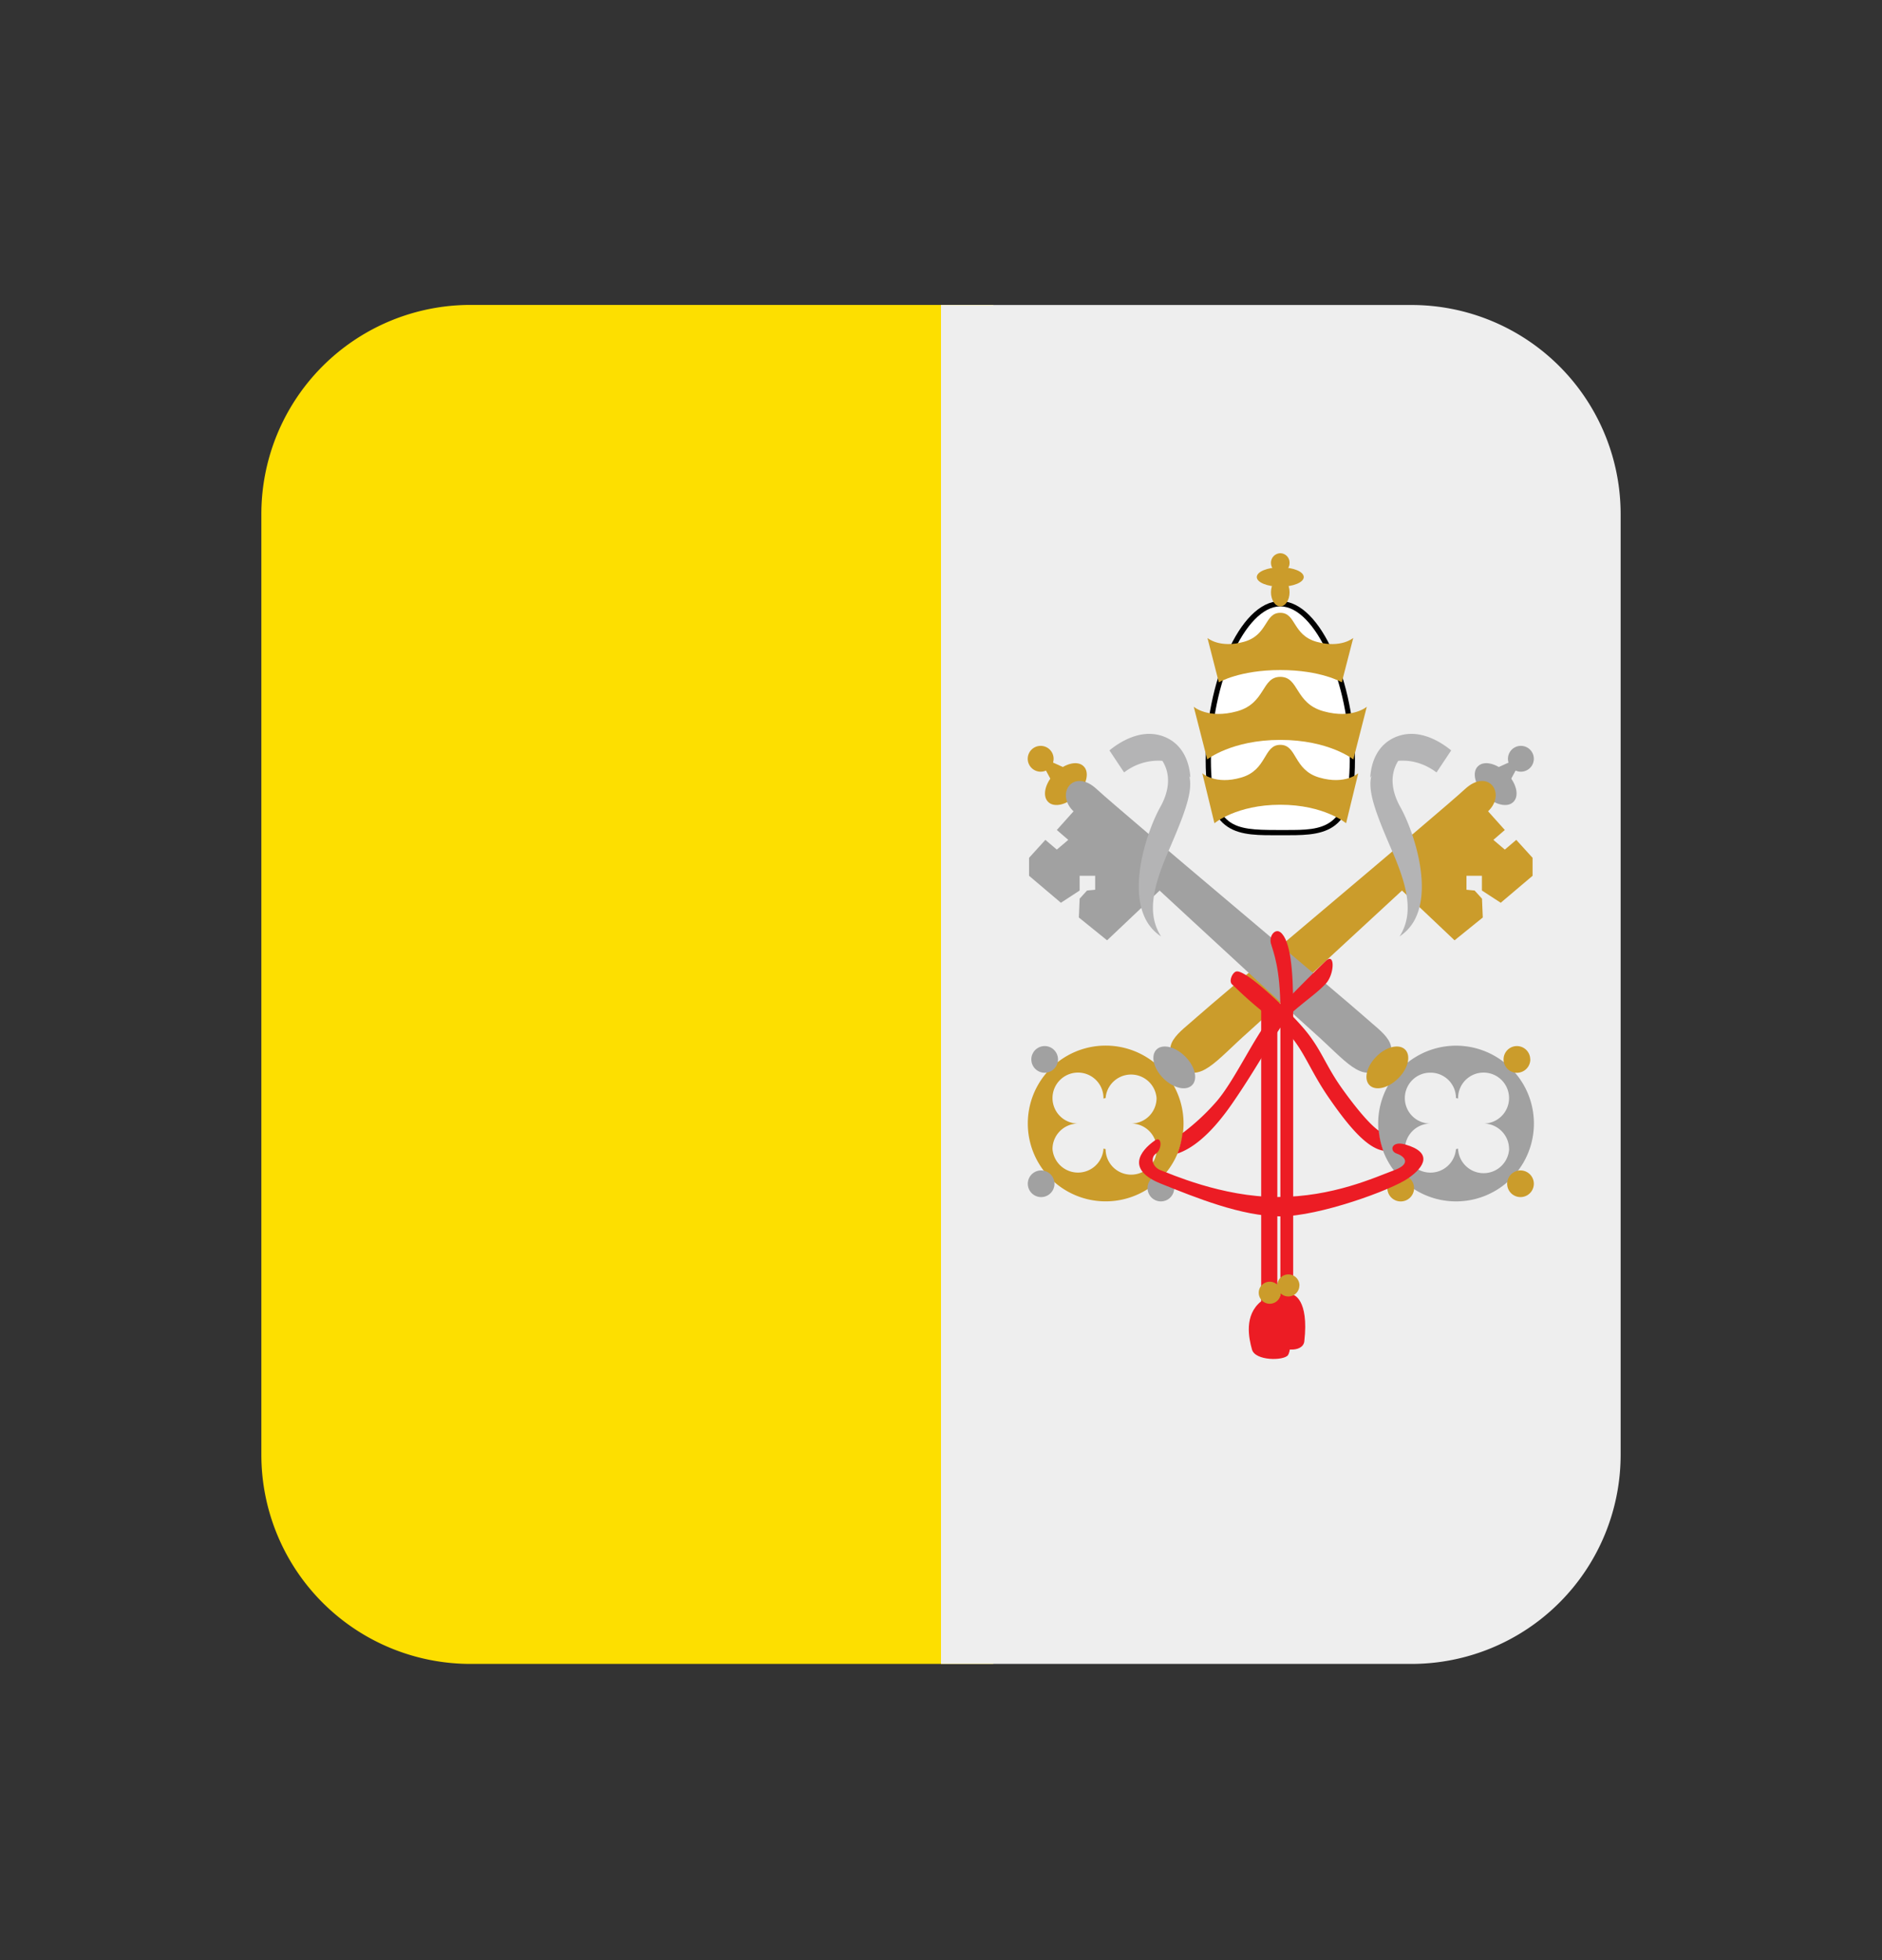 <svg xmlns="http://www.w3.org/2000/svg" width="24" height="25" fill="none" viewBox="0 0 24 25"><rect x="0" y="0" width="24" height="25" fill="#333333" stroke="none"/><path fill="#FDDF00" d="M12.667 21.222H6a2.667 2.667 0 0 1-2.667-2.666v-12A2.667 2.667 0 0 1 6 3.889h6.667v17.333Z"/><path fill="#EEE" d="M20.667 18.556A2.667 2.667 0 0 1 18 21.222h-6V3.89h6a2.667 2.667 0 0 1 2.667 2.667v12Z"/><path fill="#A1A1A1" d="m19.21 10.045.22-.406-.448.203.229.203Z"/><path fill="#A1A1A1" d="M19.23 9.677a.165.165 0 1 0 .33.001.165.165 0 0 0-.33 0Zm-.383.097c-.078.076-.038.241.087.366.125.126.29.165.366.087.077-.077.039-.24-.087-.366-.124-.125-.289-.165-.366-.087Z"/><path fill="#CB9C2B" d="M15.04 13.597c.253.24.468-.07.871-.427.369-.327 2.792-2.58 3.052-2.81.261-.229.019-.576-.283-.294-.302.281-3.2 2.708-3.418 2.906-.218.198-.501.36-.221.625Z"/><path fill="#CB9C2B" d="m18.899 10.261.291.325-.146.126.146.124.146-.124.208.229v.229l-.406.344-.24-.156v-.188h-.197v.178l.104.01.094.104.01.24-.36.291-.739-.7 1.089-1.032Zm-5.792 4.069a.993.993 0 1 0 1.986-.001.993.993 0 0 0-1.986 0Zm.636 0a.325.325 0 1 1 .329-.324v.005c.009 0 .017-.006.027-.006a.326.326 0 0 1 .65.001.325.325 0 0 1-.32.324.326.326 0 1 1-.33.326c-.01 0-.018-.006-.028-.006l.001.005a.326.326 0 0 1-.65 0c0-.177.143-.321.32-.325Z"/><path fill="#A1A1A1" d="M14.748 13.387c-.077.077-.038.242.087.366.126.126.29.165.366.088.078-.077.039-.241-.087-.366-.125-.126-.29-.165-.366-.088Zm-1.596.125a.17.17 0 0 0 .34 0 .17.17 0 1 0-.34 0Zm1.482 1.641a.17.17 0 0 0 .34 0 .17.17 0 1 0-.34 0Zm-1.527-.055a.17.17 0 0 0 .34 0 .17.17 0 1 0-.34 0Z"/><path fill="#B4B4B5" d="M17.847 11.944a.576.576 0 0 0 .21-.246c.2-.435-.048-1.134-.199-1.404-.185-.332-.071-.548.017-.65a.248.248 0 0 0-.087-.018c-.073 0-.143.036-.208.106-.195.207-.103.484.169 1.113.204.47.283.81.098 1.1Z"/><path fill="#B4B4B5" d="M17.474 9.918a.493.493 0 0 1 .422-.216c.146 0 .297.054.423.15l.187-.281c-.083-.069-.282-.211-.507-.211-.06 0-.117.01-.172.029-.256.091-.342.327-.353.529Z"/><path fill="#CB9C2B" d="m13.456 10.045-.22-.406.449.203-.229.203Z"/><path fill="#CB9C2B" d="M13.436 9.677a.165.165 0 1 1-.33.001.165.165 0 0 1 .33 0Zm.383.097c.078.076.038.241-.087.366-.125.126-.29.165-.366.087-.077-.077-.039-.24.087-.366.125-.125.29-.165.366-.087Z"/><path fill="#A1A1A1" d="M17.626 13.597c-.253.24-.467-.07-.87-.427-.37-.327-2.793-2.58-3.053-2.81-.26-.229-.018-.576.284-.294.302.281 3.2 2.708 3.418 2.906.218.198.501.36.221.625Z"/><path fill="#A1A1A1" d="m13.768 10.261-.291.325.146.126-.146.124-.146-.124-.208.229v.229l.406.344.239-.156v-.188h.198v.178l-.104.01-.094.104-.01.24.36.291.739-.7-1.089-1.032Zm4.8 3.076a.993.993 0 1 0 0 1.986.993.993 0 0 0 0-1.986Zm.677 1.318a.326.326 0 0 1-.651 0l.001-.005c-.01 0-.018.006-.028.006a.326.326 0 0 1-.65-.001c0-.178.143-.321.32-.325a.324.324 0 0 1 .005-.649c.18 0 .325.145.325.324.01 0 .018.005.028.006l-.001-.005a.325.325 0 1 1 .33.324c.177.004.32.148.32.325Z"/><path fill="#CB9C2B" d="M17.919 13.387c.077.077.038.242-.088.366-.125.126-.289.165-.366.088-.077-.077-.038-.241.088-.366.124-.126.289-.165.366-.088Zm1.596.125a.17.17 0 0 1-.341 0 .17.17 0 1 1 .34 0Zm-1.482 1.641a.17.17 0 0 1-.341 0 .17.17 0 1 1 .34 0Zm1.527-.055a.17.17 0 0 1-.34 0 .17.17 0 1 1 .34 0Z"/><path fill="#000" d="M17.279 9.702c0 .978-.426.951-.952.951s-.952.027-.952-.951.426-2.035.952-2.035.952 1.057.952 2.035Z"/><path fill="#fff" d="M16.285 10.586c-.283 0-.48-.008-.616-.113-.154-.12-.227-.365-.227-.771 0-.994.438-1.968.885-1.968.446 0 .885.974.885 1.968 0 .884-.355.884-.805.884h-.122Z"/><path fill="#CB9C2B" d="M16.824 9.917c-.333-.097-.28-.417-.497-.417-.218 0-.164.32-.498.417-.332.097-.497-.055-.497-.055l.155.638s.28-.236.84-.236c.56 0 .839.236.839.236l.155-.638c0-.001-.164.152-.497.055Z"/><path fill="#CB9C2B" d="M16.879 9.072c-.37-.102-.31-.439-.552-.439-.242 0-.183.337-.552.439-.37.102-.552-.058-.552-.058l.172.672s.311-.249.932-.249.931.249.931.249l.172-.672s-.182.16-.551.058Z"/><path fill="#CB9C2B" d="M16.791 8.186c-.311-.086-.261-.37-.464-.37-.204 0-.154.284-.465.37-.31.086-.464-.049-.464-.049l.145.566s.262-.157.784-.157c.523 0 .784.157.784.157l.146-.566c-.001 0-.155.135-.466.049Zm-.583-.632c0 .099.053.18.119.18.065 0 .118-.08.118-.18 0-.099-.053-.179-.118-.179s-.119.08-.119.18Z"/><path fill="#CB9C2B" d="M16.027 7.36c0 .068.134.123.3.123.165 0 .299-.055.299-.123 0-.07-.134-.124-.3-.124-.165 0-.299.056-.299.124Z"/><path fill="#CB9C2B" d="M16.208 7.179c0 .069.053.124.119.124a.121.121 0 0 0 .118-.124.12.12 0 0 0-.118-.123.122.122 0 0 0-.119.123Z"/><path fill="#B4B4B5" d="M14.807 11.944a.576.576 0 0 1-.21-.246c-.2-.435.048-1.134.199-1.404.185-.332.071-.548-.017-.65a.249.249 0 0 1 .087-.018c.073 0 .143.036.208.106.195.207.103.484-.169 1.113-.204.47-.283.81-.098 1.1Z"/><path fill="#B4B4B5" d="M15.18 9.918a.493.493 0 0 0-.422-.216.712.712 0 0 0-.423.15l-.187-.281c.083-.069.282-.211.507-.211.06 0 .117.01.172.029.255.091.341.327.353.529Z"/><path fill="#EC1C24" d="M16.327 11.889c.133.103.164.5.164.969v3.656s.204.052.142.594c-.018.154-.323.125-.375 0-.052-.126-.027-.528.07-.584V12.89c0-.541-.091-.751-.12-.854-.028-.103.055-.196.119-.146Z"/><path fill="#EC1C24" d="M17.583 14.422c-.13-.092-.314-.322-.471-.542-.208-.292-.26-.49-.467-.74-.207-.25-.748-.768-.876-.75-.051.007-.104.125-.056.166.049.042.202.208.545.469.344.26.396.552.683.969.264.384.493.647.699.682a1.012 1.012 0 0 1-.057-.254Z"/><path fill="#EC1C24" d="M16.907 12.256c-.122.117-.5.486-.705.726-.205.24-.465.814-.695 1.074a2.83 2.83 0 0 1-.428.397.984.984 0 0 1-.064.26c.165-.056.401-.208.697-.636.41-.594.607-1.031.805-1.198.198-.167.278-.216.389-.332.112-.117.123-.408 0-.29Z"/><path fill="#EC1C24" d="M16.083 12.743v3.854c-.221.177-.158.471-.117.616.041.145.402.144.458.072.056-.072.071-.563-.135-.73v-3.572c0-.094-.206-.383-.206-.24Z"/><path fill="#EC1C24" d="M14.73 14.544c-.198.138-.368.376.075.553.442.177 1.028.417 1.522.417.493 0 1.415-.335 1.631-.486.216-.15.31-.33-.035-.43-.18-.054-.208.082-.114.114.094.031.204.128-.034.215-.236.087-.778.34-1.486.34s-1.375-.301-1.484-.34c-.11-.039-.14-.163-.062-.215.077-.052.076-.23-.013-.168Z"/><path fill="#CB9C2B" d="M16.57 16.395a.14.14 0 1 1-.281 0 .14.14 0 0 1 .282 0Z"/><path fill="#CB9C2B" d="M16.333 16.488a.14.14 0 1 1-.281 0 .14.14 0 0 1 .281 0Z"/></svg>